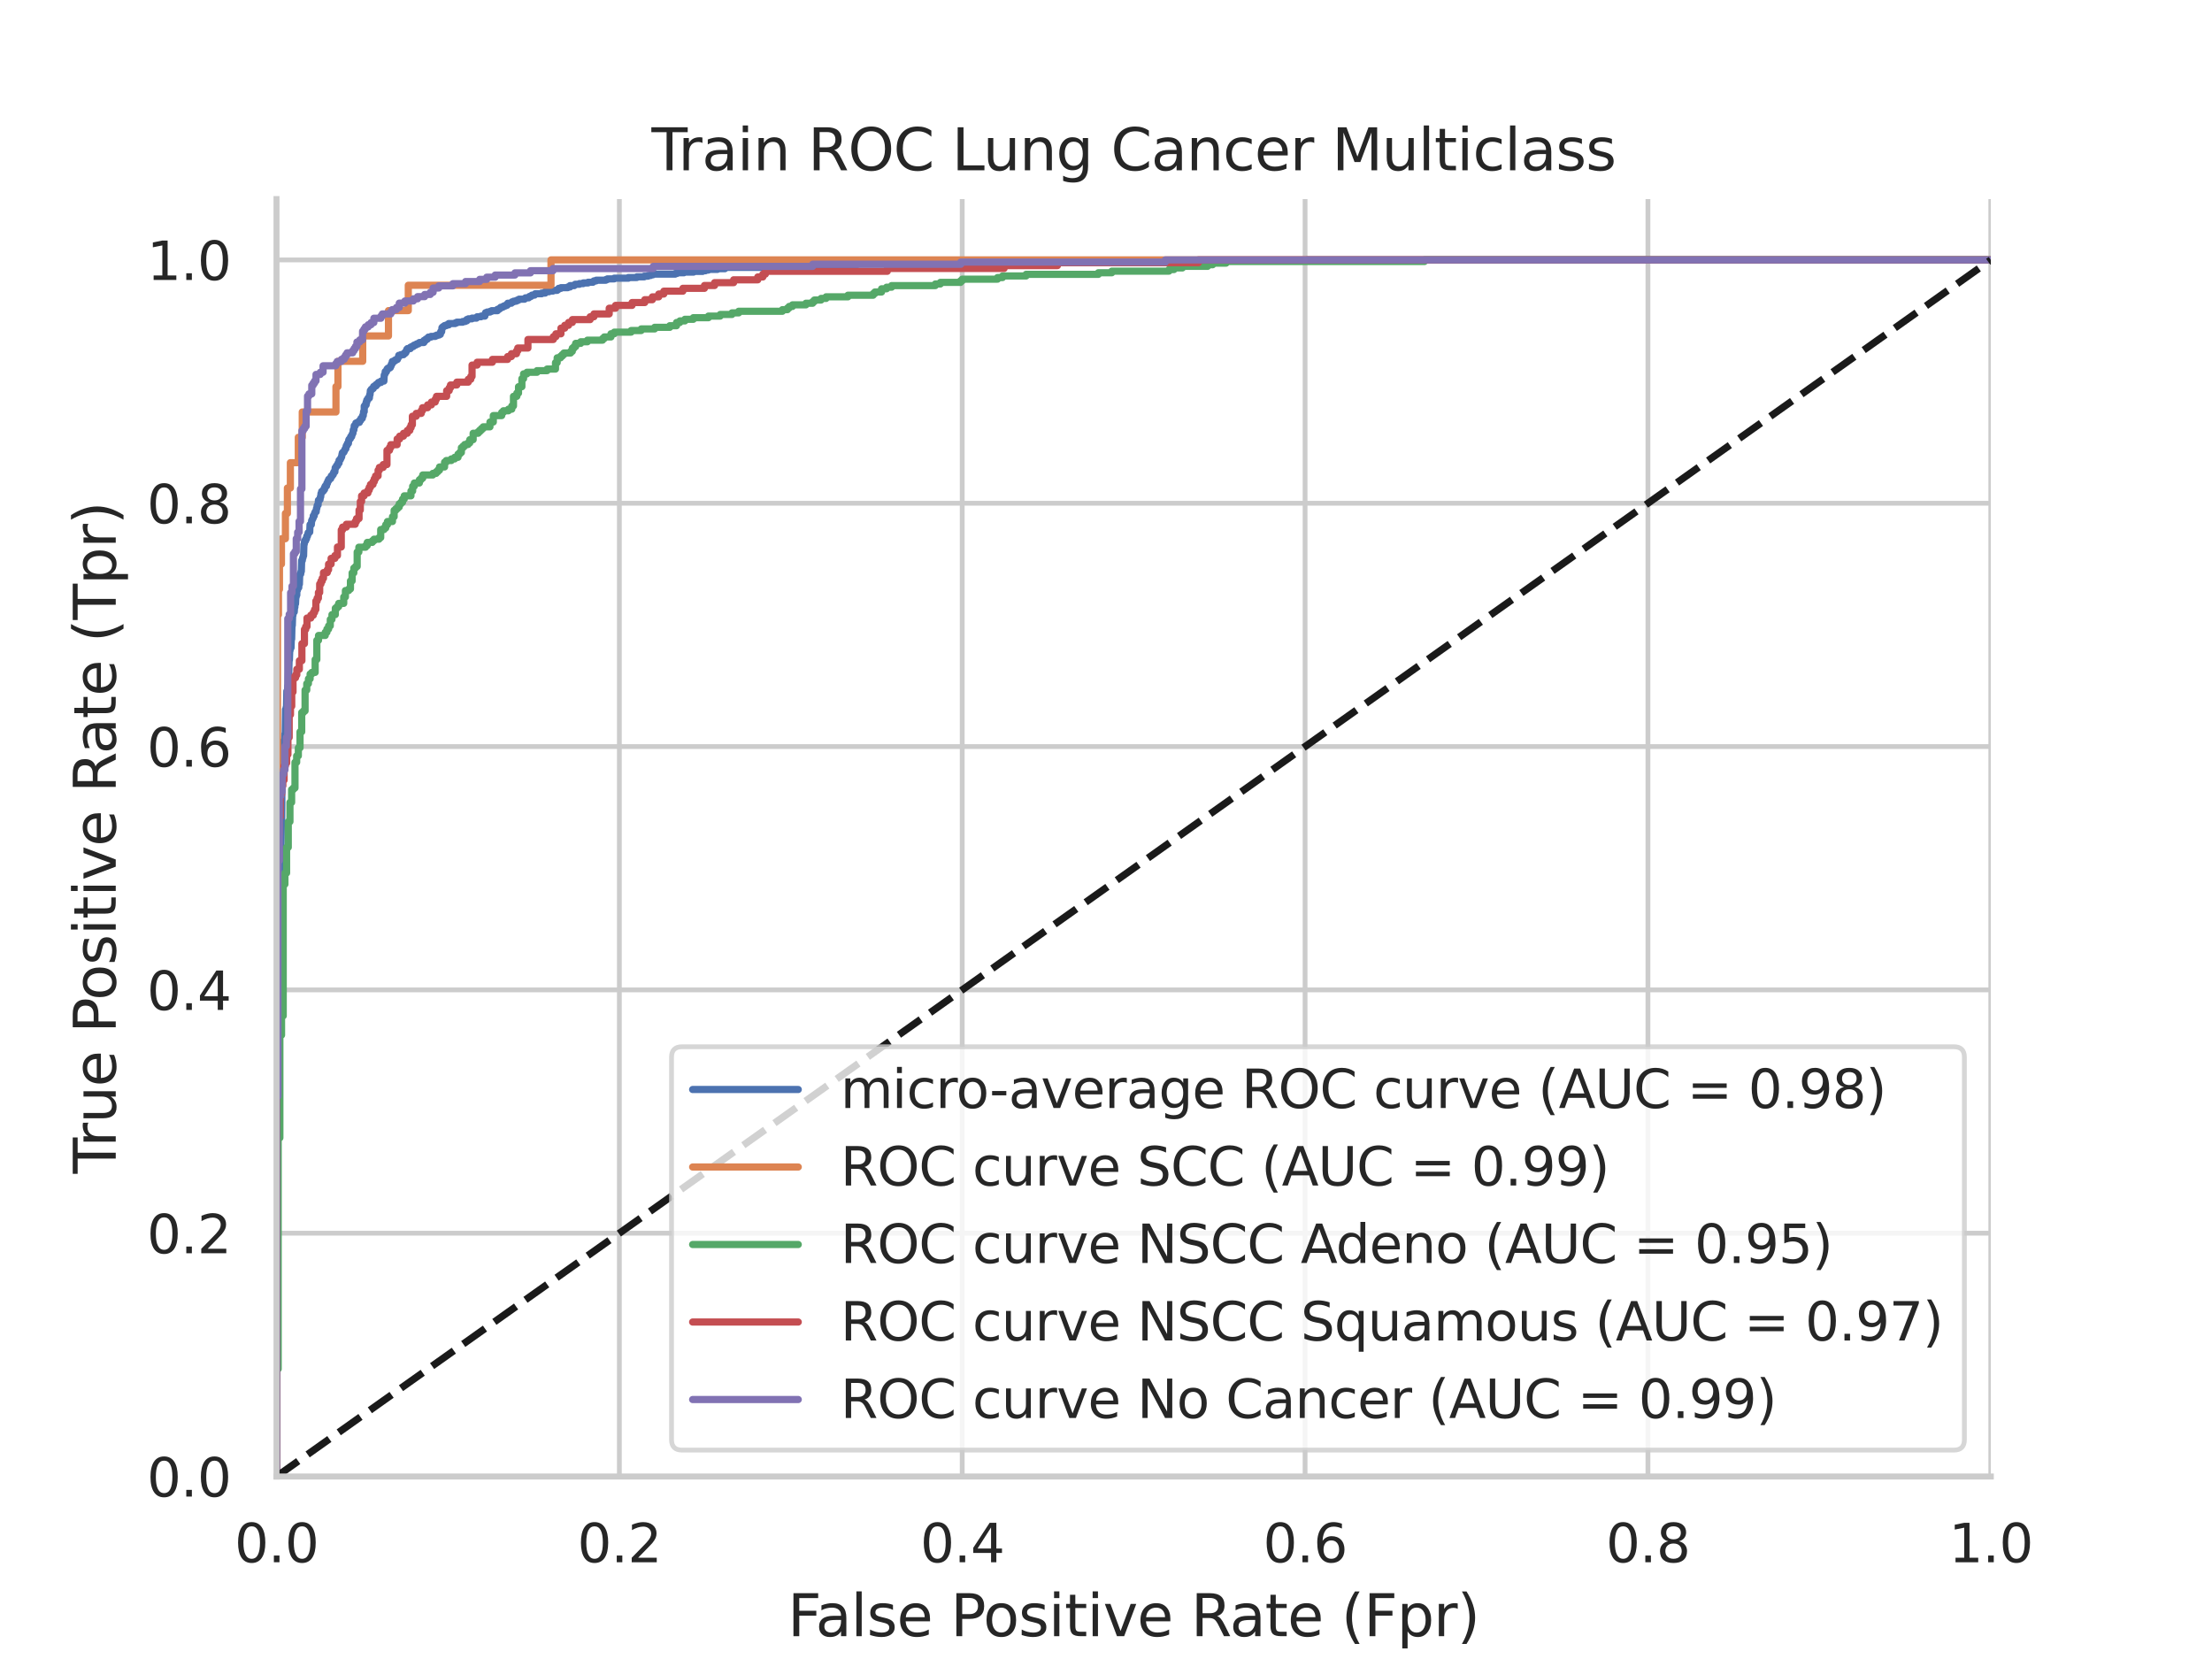 <?xml version="1.0" encoding="utf-8" standalone="no"?>
<!DOCTYPE svg PUBLIC "-//W3C//DTD SVG 1.1//EN"
  "http://www.w3.org/Graphics/SVG/1.1/DTD/svg11.dtd">
<svg xmlns:xlink="http://www.w3.org/1999/xlink" width="460.8pt" height="345.6pt" viewBox="0 0 460.8 345.6" xmlns="http://www.w3.org/2000/svg" version="1.1">
 <defs>
  <style type="text/css">*{stroke-linejoin: round; stroke-linecap: butt}</style>
 </defs>
 <g id="figure_1">
  <g id="patch_1">
   <path d="M 0 345.6 
L 460.8 345.6 
L 460.8 0 
L 0 0 
z
" style="fill: #ffffff"/>
  </g>
  <g id="axes_1">
   <g id="patch_2">
    <path d="M 57.6 307.584 
L 414.72 307.584 
L 414.72 41.472 
L 57.6 41.472 
z
" style="fill: #ffffff"/>
   </g>
   <g id="matplotlib.axis_1">
    <g id="xtick_1">
     <g id="line2d_1">
      <path d="M 57.6 307.584 
L 57.6 41.472 
" clip-path="url(#p180f76fb89)" style="fill: none; stroke: #cccccc; stroke-linecap: round"/>
     </g>
     <g id="text_1">
      <!-- 0.0 -->
      <g style="fill: #262626" transform="translate(48.853 325.442) scale(0.11 -0.11)">
       <defs>
        <path id="DejaVuSans-30" d="M 2034 4250 
Q 1547 4250 1301 3770 
Q 1056 3291 1056 2328 
Q 1056 1369 1301 889 
Q 1547 409 2034 409 
Q 2525 409 2770 889 
Q 3016 1369 3016 2328 
Q 3016 3291 2770 3770 
Q 2525 4250 2034 4250 
z
M 2034 4750 
Q 2819 4750 3233 4129 
Q 3647 3509 3647 2328 
Q 3647 1150 3233 529 
Q 2819 -91 2034 -91 
Q 1250 -91 836 529 
Q 422 1150 422 2328 
Q 422 3509 836 4129 
Q 1250 4750 2034 4750 
z
" transform="scale(0.016)"/>
        <path id="DejaVuSans-2e" d="M 684 794 
L 1344 794 
L 1344 0 
L 684 0 
L 684 794 
z
" transform="scale(0.016)"/>
       </defs>
       <use xlink:href="#DejaVuSans-30"/>
       <use xlink:href="#DejaVuSans-2e" x="63.623"/>
       <use xlink:href="#DejaVuSans-30" x="95.41"/>
      </g>
     </g>
    </g>
    <g id="xtick_2">
     <g id="line2d_2">
      <path d="M 129.024 307.584 
L 129.024 41.472 
" clip-path="url(#p180f76fb89)" style="fill: none; stroke: #cccccc; stroke-linecap: round"/>
     </g>
     <g id="text_2">
      <!-- 0.2 -->
      <g style="fill: #262626" transform="translate(120.277 325.442) scale(0.11 -0.11)">
       <defs>
        <path id="DejaVuSans-32" d="M 1228 531 
L 3431 531 
L 3431 0 
L 469 0 
L 469 531 
Q 828 903 1448 1529 
Q 2069 2156 2228 2338 
Q 2531 2678 2651 2914 
Q 2772 3150 2772 3378 
Q 2772 3750 2511 3984 
Q 2250 4219 1831 4219 
Q 1534 4219 1204 4116 
Q 875 4013 500 3803 
L 500 4441 
Q 881 4594 1212 4672 
Q 1544 4750 1819 4750 
Q 2544 4750 2975 4387 
Q 3406 4025 3406 3419 
Q 3406 3131 3298 2873 
Q 3191 2616 2906 2266 
Q 2828 2175 2409 1742 
Q 1991 1309 1228 531 
z
" transform="scale(0.016)"/>
       </defs>
       <use xlink:href="#DejaVuSans-30"/>
       <use xlink:href="#DejaVuSans-2e" x="63.623"/>
       <use xlink:href="#DejaVuSans-32" x="95.41"/>
      </g>
     </g>
    </g>
    <g id="xtick_3">
     <g id="line2d_3">
      <path d="M 200.448 307.584 
L 200.448 41.472 
" clip-path="url(#p180f76fb89)" style="fill: none; stroke: #cccccc; stroke-linecap: round"/>
     </g>
     <g id="text_3">
      <!-- 0.4 -->
      <g style="fill: #262626" transform="translate(191.701 325.442) scale(0.11 -0.11)">
       <defs>
        <path id="DejaVuSans-34" d="M 2419 4116 
L 825 1625 
L 2419 1625 
L 2419 4116 
z
M 2253 4666 
L 3047 4666 
L 3047 1625 
L 3713 1625 
L 3713 1100 
L 3047 1100 
L 3047 0 
L 2419 0 
L 2419 1100 
L 313 1100 
L 313 1709 
L 2253 4666 
z
" transform="scale(0.016)"/>
       </defs>
       <use xlink:href="#DejaVuSans-30"/>
       <use xlink:href="#DejaVuSans-2e" x="63.623"/>
       <use xlink:href="#DejaVuSans-34" x="95.41"/>
      </g>
     </g>
    </g>
    <g id="xtick_4">
     <g id="line2d_4">
      <path d="M 271.872 307.584 
L 271.872 41.472 
" clip-path="url(#p180f76fb89)" style="fill: none; stroke: #cccccc; stroke-linecap: round"/>
     </g>
     <g id="text_4">
      <!-- 0.6 -->
      <g style="fill: #262626" transform="translate(263.125 325.442) scale(0.11 -0.11)">
       <defs>
        <path id="DejaVuSans-36" d="M 2113 2584 
Q 1688 2584 1439 2293 
Q 1191 2003 1191 1497 
Q 1191 994 1439 701 
Q 1688 409 2113 409 
Q 2538 409 2786 701 
Q 3034 994 3034 1497 
Q 3034 2003 2786 2293 
Q 2538 2584 2113 2584 
z
M 3366 4563 
L 3366 3988 
Q 3128 4100 2886 4159 
Q 2644 4219 2406 4219 
Q 1781 4219 1451 3797 
Q 1122 3375 1075 2522 
Q 1259 2794 1537 2939 
Q 1816 3084 2150 3084 
Q 2853 3084 3261 2657 
Q 3669 2231 3669 1497 
Q 3669 778 3244 343 
Q 2819 -91 2113 -91 
Q 1303 -91 875 529 
Q 447 1150 447 2328 
Q 447 3434 972 4092 
Q 1497 4750 2381 4750 
Q 2619 4750 2861 4703 
Q 3103 4656 3366 4563 
z
" transform="scale(0.016)"/>
       </defs>
       <use xlink:href="#DejaVuSans-30"/>
       <use xlink:href="#DejaVuSans-2e" x="63.623"/>
       <use xlink:href="#DejaVuSans-36" x="95.41"/>
      </g>
     </g>
    </g>
    <g id="xtick_5">
     <g id="line2d_5">
      <path d="M 343.296 307.584 
L 343.296 41.472 
" clip-path="url(#p180f76fb89)" style="fill: none; stroke: #cccccc; stroke-linecap: round"/>
     </g>
     <g id="text_5">
      <!-- 0.8 -->
      <g style="fill: #262626" transform="translate(334.549 325.442) scale(0.11 -0.11)">
       <defs>
        <path id="DejaVuSans-38" d="M 2034 2216 
Q 1584 2216 1326 1975 
Q 1069 1734 1069 1313 
Q 1069 891 1326 650 
Q 1584 409 2034 409 
Q 2484 409 2743 651 
Q 3003 894 3003 1313 
Q 3003 1734 2745 1975 
Q 2488 2216 2034 2216 
z
M 1403 2484 
Q 997 2584 770 2862 
Q 544 3141 544 3541 
Q 544 4100 942 4425 
Q 1341 4750 2034 4750 
Q 2731 4750 3128 4425 
Q 3525 4100 3525 3541 
Q 3525 3141 3298 2862 
Q 3072 2584 2669 2484 
Q 3125 2378 3379 2068 
Q 3634 1759 3634 1313 
Q 3634 634 3220 271 
Q 2806 -91 2034 -91 
Q 1263 -91 848 271 
Q 434 634 434 1313 
Q 434 1759 690 2068 
Q 947 2378 1403 2484 
z
M 1172 3481 
Q 1172 3119 1398 2916 
Q 1625 2713 2034 2713 
Q 2441 2713 2670 2916 
Q 2900 3119 2900 3481 
Q 2900 3844 2670 4047 
Q 2441 4250 2034 4250 
Q 1625 4250 1398 4047 
Q 1172 3844 1172 3481 
z
" transform="scale(0.016)"/>
       </defs>
       <use xlink:href="#DejaVuSans-30"/>
       <use xlink:href="#DejaVuSans-2e" x="63.623"/>
       <use xlink:href="#DejaVuSans-38" x="95.41"/>
      </g>
     </g>
    </g>
    <g id="xtick_6">
     <g id="line2d_6">
      <path d="M 414.72 307.584 
L 414.72 41.472 
" clip-path="url(#p180f76fb89)" style="fill: none; stroke: #cccccc; stroke-linecap: round"/>
     </g>
     <g id="text_6">
      <!-- 1.0 -->
      <g style="fill: #262626" transform="translate(405.973 325.442) scale(0.11 -0.11)">
       <defs>
        <path id="DejaVuSans-31" d="M 794 531 
L 1825 531 
L 1825 4091 
L 703 3866 
L 703 4441 
L 1819 4666 
L 2450 4666 
L 2450 531 
L 3481 531 
L 3481 0 
L 794 0 
L 794 531 
z
" transform="scale(0.016)"/>
       </defs>
       <use xlink:href="#DejaVuSans-31"/>
       <use xlink:href="#DejaVuSans-2e" x="63.623"/>
       <use xlink:href="#DejaVuSans-30" x="95.41"/>
      </g>
     </g>
    </g>
    <g id="text_7">
     <!-- False Positive Rate (Fpr) -->
     <g style="fill: #262626" transform="translate(164.085 340.848) scale(0.12 -0.12)">
      <defs>
       <path id="DejaVuSans-46" d="M 628 4666 
L 3309 4666 
L 3309 4134 
L 1259 4134 
L 1259 2759 
L 3109 2759 
L 3109 2228 
L 1259 2228 
L 1259 0 
L 628 0 
L 628 4666 
z
" transform="scale(0.016)"/>
       <path id="DejaVuSans-61" d="M 2194 1759 
Q 1497 1759 1228 1600 
Q 959 1441 959 1056 
Q 959 750 1161 570 
Q 1363 391 1709 391 
Q 2188 391 2477 730 
Q 2766 1069 2766 1631 
L 2766 1759 
L 2194 1759 
z
M 3341 1997 
L 3341 0 
L 2766 0 
L 2766 531 
Q 2569 213 2275 61 
Q 1981 -91 1556 -91 
Q 1019 -91 701 211 
Q 384 513 384 1019 
Q 384 1609 779 1909 
Q 1175 2209 1959 2209 
L 2766 2209 
L 2766 2266 
Q 2766 2663 2505 2880 
Q 2244 3097 1772 3097 
Q 1472 3097 1187 3025 
Q 903 2953 641 2809 
L 641 3341 
Q 956 3463 1253 3523 
Q 1550 3584 1831 3584 
Q 2591 3584 2966 3190 
Q 3341 2797 3341 1997 
z
" transform="scale(0.016)"/>
       <path id="DejaVuSans-6c" d="M 603 4863 
L 1178 4863 
L 1178 0 
L 603 0 
L 603 4863 
z
" transform="scale(0.016)"/>
       <path id="DejaVuSans-73" d="M 2834 3397 
L 2834 2853 
Q 2591 2978 2328 3040 
Q 2066 3103 1784 3103 
Q 1356 3103 1142 2972 
Q 928 2841 928 2578 
Q 928 2378 1081 2264 
Q 1234 2150 1697 2047 
L 1894 2003 
Q 2506 1872 2764 1633 
Q 3022 1394 3022 966 
Q 3022 478 2636 193 
Q 2250 -91 1575 -91 
Q 1294 -91 989 -36 
Q 684 19 347 128 
L 347 722 
Q 666 556 975 473 
Q 1284 391 1588 391 
Q 1994 391 2212 530 
Q 2431 669 2431 922 
Q 2431 1156 2273 1281 
Q 2116 1406 1581 1522 
L 1381 1569 
Q 847 1681 609 1914 
Q 372 2147 372 2553 
Q 372 3047 722 3315 
Q 1072 3584 1716 3584 
Q 2034 3584 2315 3537 
Q 2597 3491 2834 3397 
z
" transform="scale(0.016)"/>
       <path id="DejaVuSans-65" d="M 3597 1894 
L 3597 1613 
L 953 1613 
Q 991 1019 1311 708 
Q 1631 397 2203 397 
Q 2534 397 2845 478 
Q 3156 559 3463 722 
L 3463 178 
Q 3153 47 2828 -22 
Q 2503 -91 2169 -91 
Q 1331 -91 842 396 
Q 353 884 353 1716 
Q 353 2575 817 3079 
Q 1281 3584 2069 3584 
Q 2775 3584 3186 3129 
Q 3597 2675 3597 1894 
z
M 3022 2063 
Q 3016 2534 2758 2815 
Q 2500 3097 2075 3097 
Q 1594 3097 1305 2825 
Q 1016 2553 972 2059 
L 3022 2063 
z
" transform="scale(0.016)"/>
       <path id="DejaVuSans-20" transform="scale(0.016)"/>
       <path id="DejaVuSans-50" d="M 1259 4147 
L 1259 2394 
L 2053 2394 
Q 2494 2394 2734 2622 
Q 2975 2850 2975 3272 
Q 2975 3691 2734 3919 
Q 2494 4147 2053 4147 
L 1259 4147 
z
M 628 4666 
L 2053 4666 
Q 2838 4666 3239 4311 
Q 3641 3956 3641 3272 
Q 3641 2581 3239 2228 
Q 2838 1875 2053 1875 
L 1259 1875 
L 1259 0 
L 628 0 
L 628 4666 
z
" transform="scale(0.016)"/>
       <path id="DejaVuSans-6f" d="M 1959 3097 
Q 1497 3097 1228 2736 
Q 959 2375 959 1747 
Q 959 1119 1226 758 
Q 1494 397 1959 397 
Q 2419 397 2687 759 
Q 2956 1122 2956 1747 
Q 2956 2369 2687 2733 
Q 2419 3097 1959 3097 
z
M 1959 3584 
Q 2709 3584 3137 3096 
Q 3566 2609 3566 1747 
Q 3566 888 3137 398 
Q 2709 -91 1959 -91 
Q 1206 -91 779 398 
Q 353 888 353 1747 
Q 353 2609 779 3096 
Q 1206 3584 1959 3584 
z
" transform="scale(0.016)"/>
       <path id="DejaVuSans-69" d="M 603 3500 
L 1178 3500 
L 1178 0 
L 603 0 
L 603 3500 
z
M 603 4863 
L 1178 4863 
L 1178 4134 
L 603 4134 
L 603 4863 
z
" transform="scale(0.016)"/>
       <path id="DejaVuSans-74" d="M 1172 4494 
L 1172 3500 
L 2356 3500 
L 2356 3053 
L 1172 3053 
L 1172 1153 
Q 1172 725 1289 603 
Q 1406 481 1766 481 
L 2356 481 
L 2356 0 
L 1766 0 
Q 1100 0 847 248 
Q 594 497 594 1153 
L 594 3053 
L 172 3053 
L 172 3500 
L 594 3500 
L 594 4494 
L 1172 4494 
z
" transform="scale(0.016)"/>
       <path id="DejaVuSans-76" d="M 191 3500 
L 800 3500 
L 1894 563 
L 2988 3500 
L 3597 3500 
L 2284 0 
L 1503 0 
L 191 3500 
z
" transform="scale(0.016)"/>
       <path id="DejaVuSans-52" d="M 2841 2188 
Q 3044 2119 3236 1894 
Q 3428 1669 3622 1275 
L 4263 0 
L 3584 0 
L 2988 1197 
Q 2756 1666 2539 1819 
Q 2322 1972 1947 1972 
L 1259 1972 
L 1259 0 
L 628 0 
L 628 4666 
L 2053 4666 
Q 2853 4666 3247 4331 
Q 3641 3997 3641 3322 
Q 3641 2881 3436 2590 
Q 3231 2300 2841 2188 
z
M 1259 4147 
L 1259 2491 
L 2053 2491 
Q 2509 2491 2742 2702 
Q 2975 2913 2975 3322 
Q 2975 3731 2742 3939 
Q 2509 4147 2053 4147 
L 1259 4147 
z
" transform="scale(0.016)"/>
       <path id="DejaVuSans-28" d="M 1984 4856 
Q 1566 4138 1362 3434 
Q 1159 2731 1159 2009 
Q 1159 1288 1364 580 
Q 1569 -128 1984 -844 
L 1484 -844 
Q 1016 -109 783 600 
Q 550 1309 550 2009 
Q 550 2706 781 3412 
Q 1013 4119 1484 4856 
L 1984 4856 
z
" transform="scale(0.016)"/>
       <path id="DejaVuSans-70" d="M 1159 525 
L 1159 -1331 
L 581 -1331 
L 581 3500 
L 1159 3500 
L 1159 2969 
Q 1341 3281 1617 3432 
Q 1894 3584 2278 3584 
Q 2916 3584 3314 3078 
Q 3713 2572 3713 1747 
Q 3713 922 3314 415 
Q 2916 -91 2278 -91 
Q 1894 -91 1617 61 
Q 1341 213 1159 525 
z
M 3116 1747 
Q 3116 2381 2855 2742 
Q 2594 3103 2138 3103 
Q 1681 3103 1420 2742 
Q 1159 2381 1159 1747 
Q 1159 1113 1420 752 
Q 1681 391 2138 391 
Q 2594 391 2855 752 
Q 3116 1113 3116 1747 
z
" transform="scale(0.016)"/>
       <path id="DejaVuSans-72" d="M 2631 2963 
Q 2534 3019 2420 3045 
Q 2306 3072 2169 3072 
Q 1681 3072 1420 2755 
Q 1159 2438 1159 1844 
L 1159 0 
L 581 0 
L 581 3500 
L 1159 3500 
L 1159 2956 
Q 1341 3275 1631 3429 
Q 1922 3584 2338 3584 
Q 2397 3584 2469 3576 
Q 2541 3569 2628 3553 
L 2631 2963 
z
" transform="scale(0.016)"/>
       <path id="DejaVuSans-29" d="M 513 4856 
L 1013 4856 
Q 1481 4119 1714 3412 
Q 1947 2706 1947 2009 
Q 1947 1309 1714 600 
Q 1481 -109 1013 -844 
L 513 -844 
Q 928 -128 1133 580 
Q 1338 1288 1338 2009 
Q 1338 2731 1133 3434 
Q 928 4138 513 4856 
z
" transform="scale(0.016)"/>
      </defs>
      <use xlink:href="#DejaVuSans-46"/>
      <use xlink:href="#DejaVuSans-61" x="48.395"/>
      <use xlink:href="#DejaVuSans-6c" x="109.674"/>
      <use xlink:href="#DejaVuSans-73" x="137.457"/>
      <use xlink:href="#DejaVuSans-65" x="189.557"/>
      <use xlink:href="#DejaVuSans-20" x="251.08"/>
      <use xlink:href="#DejaVuSans-50" x="282.867"/>
      <use xlink:href="#DejaVuSans-6f" x="339.545"/>
      <use xlink:href="#DejaVuSans-73" x="400.727"/>
      <use xlink:href="#DejaVuSans-69" x="452.826"/>
      <use xlink:href="#DejaVuSans-74" x="480.609"/>
      <use xlink:href="#DejaVuSans-69" x="519.818"/>
      <use xlink:href="#DejaVuSans-76" x="547.602"/>
      <use xlink:href="#DejaVuSans-65" x="606.781"/>
      <use xlink:href="#DejaVuSans-20" x="668.305"/>
      <use xlink:href="#DejaVuSans-52" x="700.092"/>
      <use xlink:href="#DejaVuSans-61" x="767.324"/>
      <use xlink:href="#DejaVuSans-74" x="828.604"/>
      <use xlink:href="#DejaVuSans-65" x="867.812"/>
      <use xlink:href="#DejaVuSans-20" x="929.336"/>
      <use xlink:href="#DejaVuSans-28" x="961.123"/>
      <use xlink:href="#DejaVuSans-46" x="1000.137"/>
      <use xlink:href="#DejaVuSans-70" x="1057.656"/>
      <use xlink:href="#DejaVuSans-72" x="1121.133"/>
      <use xlink:href="#DejaVuSans-29" x="1162.246"/>
     </g>
    </g>
   </g>
   <g id="matplotlib.axis_2">
    <g id="ytick_1">
     <g id="line2d_7">
      <path d="M 57.6 307.584 
L 414.72 307.584 
" clip-path="url(#p180f76fb89)" style="fill: none; stroke: #cccccc; stroke-linecap: round"/>
     </g>
     <g id="text_8">
      <!-- 0.0 -->
      <g style="fill: #262626" transform="translate(30.607 311.763) scale(0.11 -0.11)">
       <use xlink:href="#DejaVuSans-30"/>
       <use xlink:href="#DejaVuSans-2e" x="63.623"/>
       <use xlink:href="#DejaVuSans-30" x="95.41"/>
      </g>
     </g>
    </g>
    <g id="ytick_2">
     <g id="line2d_8">
      <path d="M 57.6 256.896 
L 414.72 256.896 
" clip-path="url(#p180f76fb89)" style="fill: none; stroke: #cccccc; stroke-linecap: round"/>
     </g>
     <g id="text_9">
      <!-- 0.2 -->
      <g style="fill: #262626" transform="translate(30.607 261.075) scale(0.11 -0.11)">
       <use xlink:href="#DejaVuSans-30"/>
       <use xlink:href="#DejaVuSans-2e" x="63.623"/>
       <use xlink:href="#DejaVuSans-32" x="95.41"/>
      </g>
     </g>
    </g>
    <g id="ytick_3">
     <g id="line2d_9">
      <path d="M 57.6 206.208 
L 414.72 206.208 
" clip-path="url(#p180f76fb89)" style="fill: none; stroke: #cccccc; stroke-linecap: round"/>
     </g>
     <g id="text_10">
      <!-- 0.4 -->
      <g style="fill: #262626" transform="translate(30.607 210.387) scale(0.11 -0.11)">
       <use xlink:href="#DejaVuSans-30"/>
       <use xlink:href="#DejaVuSans-2e" x="63.623"/>
       <use xlink:href="#DejaVuSans-34" x="95.41"/>
      </g>
     </g>
    </g>
    <g id="ytick_4">
     <g id="line2d_10">
      <path d="M 57.6 155.52 
L 414.72 155.52 
" clip-path="url(#p180f76fb89)" style="fill: none; stroke: #cccccc; stroke-linecap: round"/>
     </g>
     <g id="text_11">
      <!-- 0.6 -->
      <g style="fill: #262626" transform="translate(30.607 159.699) scale(0.11 -0.11)">
       <use xlink:href="#DejaVuSans-30"/>
       <use xlink:href="#DejaVuSans-2e" x="63.623"/>
       <use xlink:href="#DejaVuSans-36" x="95.41"/>
      </g>
     </g>
    </g>
    <g id="ytick_5">
     <g id="line2d_11">
      <path d="M 57.6 104.832 
L 414.72 104.832 
" clip-path="url(#p180f76fb89)" style="fill: none; stroke: #cccccc; stroke-linecap: round"/>
     </g>
     <g id="text_12">
      <!-- 0.8 -->
      <g style="fill: #262626" transform="translate(30.607 109.011) scale(0.11 -0.11)">
       <use xlink:href="#DejaVuSans-30"/>
       <use xlink:href="#DejaVuSans-2e" x="63.623"/>
       <use xlink:href="#DejaVuSans-38" x="95.41"/>
      </g>
     </g>
    </g>
    <g id="ytick_6">
     <g id="line2d_12">
      <path d="M 57.6 54.144 
L 414.72 54.144 
" clip-path="url(#p180f76fb89)" style="fill: none; stroke: #cccccc; stroke-linecap: round"/>
     </g>
     <g id="text_13">
      <!-- 1.0 -->
      <g style="fill: #262626" transform="translate(30.607 58.323) scale(0.11 -0.11)">
       <use xlink:href="#DejaVuSans-31"/>
       <use xlink:href="#DejaVuSans-2e" x="63.623"/>
       <use xlink:href="#DejaVuSans-30" x="95.41"/>
      </g>
     </g>
    </g>
    <g id="text_14">
     <!-- True Positive Rate (Tpr) -->
     <g style="fill: #262626" transform="translate(24.111 244.493) rotate(-90) scale(0.12 -0.12)">
      <defs>
       <path id="DejaVuSans-54" d="M -19 4666 
L 3928 4666 
L 3928 4134 
L 2272 4134 
L 2272 0 
L 1638 0 
L 1638 4134 
L -19 4134 
L -19 4666 
z
" transform="scale(0.016)"/>
       <path id="DejaVuSans-75" d="M 544 1381 
L 544 3500 
L 1119 3500 
L 1119 1403 
Q 1119 906 1312 657 
Q 1506 409 1894 409 
Q 2359 409 2629 706 
Q 2900 1003 2900 1516 
L 2900 3500 
L 3475 3500 
L 3475 0 
L 2900 0 
L 2900 538 
Q 2691 219 2414 64 
Q 2138 -91 1772 -91 
Q 1169 -91 856 284 
Q 544 659 544 1381 
z
M 1991 3584 
L 1991 3584 
z
" transform="scale(0.016)"/>
      </defs>
      <use xlink:href="#DejaVuSans-54"/>
      <use xlink:href="#DejaVuSans-72" x="46.334"/>
      <use xlink:href="#DejaVuSans-75" x="87.447"/>
      <use xlink:href="#DejaVuSans-65" x="150.826"/>
      <use xlink:href="#DejaVuSans-20" x="212.35"/>
      <use xlink:href="#DejaVuSans-50" x="244.137"/>
      <use xlink:href="#DejaVuSans-6f" x="300.814"/>
      <use xlink:href="#DejaVuSans-73" x="361.996"/>
      <use xlink:href="#DejaVuSans-69" x="414.096"/>
      <use xlink:href="#DejaVuSans-74" x="441.879"/>
      <use xlink:href="#DejaVuSans-69" x="481.088"/>
      <use xlink:href="#DejaVuSans-76" x="508.871"/>
      <use xlink:href="#DejaVuSans-65" x="568.051"/>
      <use xlink:href="#DejaVuSans-20" x="629.574"/>
      <use xlink:href="#DejaVuSans-52" x="661.361"/>
      <use xlink:href="#DejaVuSans-61" x="728.594"/>
      <use xlink:href="#DejaVuSans-74" x="789.873"/>
      <use xlink:href="#DejaVuSans-65" x="829.082"/>
      <use xlink:href="#DejaVuSans-20" x="890.605"/>
      <use xlink:href="#DejaVuSans-28" x="922.393"/>
      <use xlink:href="#DejaVuSans-54" x="961.406"/>
      <use xlink:href="#DejaVuSans-70" x="1022.49"/>
      <use xlink:href="#DejaVuSans-72" x="1085.967"/>
      <use xlink:href="#DejaVuSans-29" x="1127.08"/>
     </g>
    </g>
   </g>
   <g id="line2d_13">
    <path d="M 57.6 307.584 
L 57.667 237.066 
L 57.734 237.066 
L 57.802 210.693 
L 57.869 210.693 
L 57.936 201.526 
L 58.003 201.526 
L 58.07 188.974 
L 58.138 188.974 
L 58.205 184.742 
L 58.272 184.742 
L 58.339 179.524 
L 58.406 179.524 
L 58.473 175.998 
L 58.541 175.998 
L 58.608 171.485 
L 58.675 171.485 
L 58.742 162.459 
L 58.809 162.459 
L 58.877 159.638 
L 58.944 159.638 
L 59.011 159.074 
L 59.078 159.074 
L 59.145 154.279 
L 59.28 154.279 
L 59.347 152.869 
L 59.414 152.869 
L 59.481 147.791 
L 59.549 147.791 
L 59.616 147.368 
L 59.683 147.368 
L 59.75 143.983 
L 59.884 143.983 
L 59.952 142.855 
L 60.019 142.855 
L 60.086 140.175 
L 60.153 140.175 
L 60.22 137.496 
L 60.288 137.496 
L 60.355 135.521 
L 60.422 135.521 
L 60.489 134.957 
L 60.624 134.957 
L 60.691 133.124 
L 60.758 133.124 
L 60.825 130.303 
L 60.892 130.303 
L 60.96 128.187 
L 61.027 128.187 
L 61.027 127.482 
L 61.296 127.482 
L 61.363 126.495 
L 61.43 126.495 
L 61.43 125.79 
L 61.564 125.79 
L 61.631 124.379 
L 61.699 124.379 
L 61.699 123.956 
L 61.833 123.956 
L 61.833 122.969 
L 61.967 122.969 
L 62.035 122.405 
L 62.236 122.405 
L 62.236 121.7 
L 62.371 121.7 
L 62.438 119.725 
L 62.505 119.725 
L 62.505 119.584 
L 62.639 119.584 
L 62.707 119.02 
L 62.774 119.02 
L 62.841 116.764 
L 62.975 116.764 
L 63.042 116.199 
L 63.11 116.199 
L 63.177 115.776 
L 63.244 115.776 
L 63.311 113.379 
L 63.378 113.379 
L 63.446 112.674 
L 63.647 112.674 
L 63.714 112.25 
L 63.849 112.25 
L 63.916 111.686 
L 64.05 111.686 
L 64.118 111.263 
L 64.185 111.263 
L 64.185 110.981 
L 64.386 110.981 
L 64.386 110.84 
L 64.521 110.84 
L 64.588 109.289 
L 64.857 109.289 
L 64.924 108.442 
L 64.991 108.442 
L 65.058 108.16 
L 65.125 108.16 
L 65.193 107.878 
L 65.26 107.878 
L 65.26 107.455 
L 65.461 107.455 
L 65.529 106.891 
L 65.596 106.891 
L 65.663 106.609 
L 65.864 106.609 
L 65.932 105.904 
L 65.999 105.904 
L 66.066 105.34 
L 66.133 105.34 
L 66.133 105.199 
L 66.268 105.199 
L 66.335 104.211 
L 66.536 104.211 
L 66.536 104.07 
L 66.671 104.07 
L 66.738 103.506 
L 66.805 103.506 
L 66.872 102.801 
L 66.94 102.801 
L 67.007 102.378 
L 67.275 102.378 
L 67.275 102.237 
L 67.41 102.237 
L 67.41 101.955 
L 67.611 101.955 
L 67.611 101.532 
L 67.746 101.532 
L 67.746 101.25 
L 68.015 101.25 
L 68.082 100.686 
L 68.216 100.686 
L 68.283 100.262 
L 68.351 100.262 
L 68.351 100.121 
L 68.485 100.121 
L 68.485 99.839 
L 68.687 99.839 
L 68.687 99.698 
L 68.888 99.698 
L 68.955 99.275 
L 69.022 99.275 
L 69.022 99.134 
L 69.224 99.134 
L 69.291 98.852 
L 69.426 98.852 
L 69.493 98.429 
L 69.56 98.429 
L 69.56 98.288 
L 69.762 98.288 
L 69.829 97.442 
L 69.963 97.442 
L 70.03 97.16 
L 70.098 97.16 
L 70.098 97.019 
L 70.299 97.019 
L 70.299 96.737 
L 70.433 96.737 
L 70.433 96.455 
L 70.635 96.455 
L 70.635 95.89 
L 70.769 95.89 
L 70.769 95.749 
L 70.904 95.749 
L 70.971 95.467 
L 71.038 95.467 
L 71.105 95.185 
L 71.173 95.185 
L 71.24 94.621 
L 71.307 94.621 
L 71.307 94.339 
L 71.441 94.339 
L 71.441 94.198 
L 71.643 94.198 
L 71.71 93.916 
L 71.777 93.916 
L 71.844 93.634 
L 71.912 93.634 
L 71.912 93.493 
L 72.046 93.493 
L 72.113 92.929 
L 72.18 92.929 
L 72.18 92.788 
L 72.315 92.788 
L 72.382 92.365 
L 72.584 92.365 
L 72.651 91.659 
L 72.718 91.659 
L 72.718 91.518 
L 72.852 91.518 
L 72.852 91.377 
L 72.987 91.377 
L 73.054 90.954 
L 73.255 90.954 
L 73.323 90.531 
L 73.39 90.531 
L 73.457 90.249 
L 73.524 90.249 
L 73.591 89.544 
L 73.726 89.544 
L 73.793 88.698 
L 73.995 88.698 
L 74.062 88.416 
L 74.129 88.416 
L 74.129 88.133 
L 74.398 88.133 
L 74.398 87.992 
L 74.868 87.992 
L 74.935 87.569 
L 75.137 87.569 
L 75.204 87.146 
L 75.473 87.146 
L 75.54 86.582 
L 75.674 86.582 
L 75.742 85.736 
L 75.876 85.736 
L 75.876 84.608 
L 76.078 84.608 
L 76.078 84.326 
L 76.279 84.326 
L 76.279 83.761 
L 76.413 83.761 
L 76.413 83.338 
L 76.548 83.338 
L 76.548 83.197 
L 76.682 83.197 
L 76.682 82.915 
L 76.951 82.915 
L 77.018 82.21 
L 77.085 82.21 
L 77.153 81.364 
L 77.287 81.364 
L 77.354 81.082 
L 77.556 81.082 
L 77.556 80.941 
L 77.757 80.941 
L 77.824 80.518 
L 78.026 80.518 
L 78.026 80.377 
L 78.362 80.377 
L 78.362 80.094 
L 78.564 80.094 
L 78.564 79.953 
L 78.765 79.953 
L 78.832 79.671 
L 79.37 79.671 
L 79.37 79.389 
L 79.975 79.389 
L 80.042 78.12 
L 80.109 78.12 
L 80.176 77.838 
L 80.243 77.838 
L 80.243 77.415 
L 80.512 77.415 
L 80.579 76.992 
L 80.647 76.992 
L 80.647 76.851 
L 80.781 76.851 
L 80.781 76.71 
L 81.117 76.71 
L 81.117 76.569 
L 81.318 76.569 
L 81.318 76.287 
L 81.453 76.287 
L 81.52 75.863 
L 81.654 75.863 
L 81.722 75.299 
L 82.125 75.299 
L 82.125 75.158 
L 82.259 75.158 
L 82.259 75.017 
L 82.528 75.017 
L 82.528 74.876 
L 82.797 74.876 
L 82.864 74.594 
L 82.931 74.594 
L 82.998 74.312 
L 83.065 74.312 
L 83.065 74.03 
L 83.469 74.03 
L 83.469 73.889 
L 84.073 73.889 
L 84.14 73.607 
L 84.409 73.607 
L 84.409 73.466 
L 84.544 73.466 
L 84.544 73.184 
L 84.678 73.184 
L 84.745 72.761 
L 84.88 72.761 
L 84.88 72.62 
L 85.484 72.62 
L 85.484 72.338 
L 85.753 72.338 
L 85.753 72.196 
L 86.089 72.196 
L 86.089 72.055 
L 86.223 72.055 
L 86.223 71.914 
L 86.559 71.914 
L 86.559 71.773 
L 86.828 71.773 
L 86.828 71.632 
L 87.164 71.632 
L 87.164 71.491 
L 87.366 71.491 
L 87.366 71.35 
L 88.306 71.35 
L 88.306 70.927 
L 88.642 70.927 
L 88.709 70.645 
L 89.045 70.645 
L 89.113 70.363 
L 89.247 70.363 
L 89.247 70.222 
L 89.784 70.222 
L 89.784 70.081 
L 90.658 70.081 
L 90.658 69.94 
L 90.994 69.94 
L 90.994 69.799 
L 91.464 69.799 
L 91.464 69.658 
L 91.733 69.658 
L 91.8 69.094 
L 92.002 69.094 
L 92.069 68.248 
L 92.203 68.248 
L 92.203 68.106 
L 92.405 68.106 
L 92.405 67.965 
L 92.606 67.965 
L 92.606 67.824 
L 93.01 67.824 
L 93.01 67.683 
L 93.48 67.683 
L 93.48 67.401 
L 94.824 67.401 
L 94.824 67.26 
L 95.16 67.26 
L 95.16 67.119 
L 96.369 67.119 
L 96.369 66.978 
L 96.907 66.978 
L 96.907 66.837 
L 97.243 66.837 
L 97.243 66.555 
L 97.579 66.555 
L 97.579 66.414 
L 98.318 66.414 
L 98.318 66.273 
L 99.258 66.273 
L 99.258 66.132 
L 99.393 66.132 
L 99.393 65.991 
L 100.199 65.991 
L 100.199 65.85 
L 101.005 65.85 
L 101.073 65.286 
L 101.14 65.286 
L 101.14 65.145 
L 101.476 65.145 
L 101.476 65.004 
L 102.08 65.004 
L 102.08 64.863 
L 102.416 64.863 
L 102.416 64.722 
L 103.626 64.722 
L 103.626 64.44 
L 103.962 64.44 
L 103.962 64.299 
L 104.163 64.299 
L 104.163 64.157 
L 104.298 64.157 
L 104.298 64.016 
L 104.701 64.016 
L 104.701 63.875 
L 104.97 63.875 
L 104.97 63.734 
L 105.306 63.734 
L 105.306 63.593 
L 105.642 63.593 
L 105.642 63.452 
L 105.776 63.452 
L 105.776 63.17 
L 106.515 63.17 
L 106.515 63.029 
L 106.649 63.029 
L 106.649 62.888 
L 106.985 62.888 
L 106.985 62.747 
L 107.523 62.747 
L 107.523 62.606 
L 107.859 62.606 
L 107.859 62.465 
L 108.128 62.465 
L 108.128 62.324 
L 109.27 62.324 
L 109.27 62.183 
L 109.471 62.183 
L 109.471 62.042 
L 110.143 62.042 
L 110.143 61.901 
L 110.278 61.901 
L 110.278 61.76 
L 110.614 61.76 
L 110.614 61.619 
L 110.815 61.619 
L 110.815 61.478 
L 111.353 61.478 
L 111.353 61.337 
L 111.487 61.337 
L 111.487 61.196 
L 112.831 61.196 
L 112.831 61.055 
L 113.57 61.055 
L 113.57 60.773 
L 114.376 60.773 
L 114.376 60.632 
L 115.183 60.632 
L 115.183 60.491 
L 116.056 60.491 
L 116.056 60.35 
L 116.258 60.35 
L 116.258 60.209 
L 116.392 60.209 
L 116.392 60.067 
L 116.862 60.067 
L 116.862 59.926 
L 118.273 59.926 
L 118.273 59.785 
L 118.744 59.785 
L 118.744 59.503 
L 119.617 59.503 
L 119.617 59.362 
L 119.819 59.362 
L 119.819 59.221 
L 120.692 59.221 
L 120.692 59.08 
L 121.499 59.08 
L 121.499 58.939 
L 122.506 58.939 
L 122.506 58.798 
L 123.514 58.798 
L 123.514 58.657 
L 123.716 58.657 
L 123.716 58.516 
L 124.186 58.516 
L 124.186 58.375 
L 126.202 58.375 
L 126.202 58.234 
L 126.538 58.234 
L 126.538 58.093 
L 127.949 58.093 
L 127.949 57.952 
L 130.905 57.952 
L 130.905 57.811 
L 132.652 57.811 
L 132.652 57.67 
L 134.198 57.67 
L 134.198 57.529 
L 135.004 57.529 
L 135.004 57.388 
L 135.542 57.388 
L 135.542 57.247 
L 136.012 57.247 
L 136.012 57.106 
L 140.648 57.106 
L 140.648 56.965 
L 141.051 56.965 
L 141.051 56.824 
L 142.462 56.824 
L 142.462 56.683 
L 144.478 56.683 
L 144.478 56.542 
L 146.359 56.542 
L 146.359 56.401 
L 146.964 56.401 
L 146.964 56.26 
L 147.569 56.26 
L 147.569 56.118 
L 149.45 56.118 
L 149.45 55.977 
L 150.995 55.977 
L 150.995 55.836 
L 151.197 55.836 
L 151.197 55.695 
L 160.469 55.695 
L 160.469 55.554 
L 165.71 55.554 
L 165.71 55.413 
L 171.757 55.413 
L 171.757 55.272 
L 174.915 55.272 
L 174.915 55.131 
L 178.544 55.131 
L 178.544 54.99 
L 184.793 54.99 
L 184.793 54.849 
L 189.63 54.849 
L 189.63 54.708 
L 192.116 54.708 
L 192.116 54.567 
L 227.996 54.567 
L 227.996 54.426 
L 228.735 54.426 
L 228.735 54.285 
L 272.342 54.285 
L 272.342 54.144 
L 414.72 54.144 
L 414.72 54.144 
" clip-path="url(#p180f76fb89)" style="fill: none; stroke: #4c72b0; stroke-width: 1.5; stroke-linecap: round"/>
   </g>
   <g id="line2d_14">
    <path d="M 57.6 307.584 
L 57.6 302.304 
L 57.6 191.424 
L 57.806 191.424 
L 57.806 128.064 
L 58.013 128.064 
L 58.013 122.784 
L 58.219 122.784 
L 58.219 117.504 
L 58.632 117.504 
L 58.632 112.224 
L 59.458 112.224 
L 59.458 106.944 
L 59.871 106.944 
L 59.871 101.664 
L 60.49 101.664 
L 60.49 96.384 
L 62.141 96.384 
L 62.141 91.104 
L 62.967 91.104 
L 62.967 85.824 
L 69.986 85.824 
L 69.986 80.544 
L 70.399 80.544 
L 70.399 75.264 
L 75.559 75.264 
L 75.559 69.984 
L 80.926 69.984 
L 80.926 64.704 
L 85.055 64.704 
L 85.055 59.424 
L 114.78 59.424 
L 114.78 54.144 
L 414.72 54.144 
" clip-path="url(#p180f76fb89)" style="fill: none; stroke: #dd8452; stroke-width: 1.5; stroke-linecap: round"/>
   </g>
   <g id="line2d_15">
    <path d="M 57.6 307.584 
L 57.6 285.182 
L 57.95 285.182 
L 57.95 237.035 
L 58.3 237.035 
L 58.3 215.637 
L 58.65 215.637 
L 58.65 211.625 
L 59 211.625 
L 59 184.208 
L 59.351 184.208 
L 59.351 181.867 
L 59.701 181.867 
L 59.701 176.517 
L 60.051 176.517 
L 60.051 171.168 
L 60.401 171.168 
L 60.401 167.156 
L 60.751 167.156 
L 60.751 164.481 
L 61.101 164.481 
L 61.101 164.146 
L 61.451 164.146 
L 61.451 158.797 
L 61.801 158.797 
L 61.801 157.459 
L 62.152 157.459 
L 62.152 155.787 
L 62.502 155.787 
L 62.502 152.444 
L 62.852 152.444 
L 62.852 148.432 
L 63.202 148.432 
L 63.202 148.097 
L 63.552 148.097 
L 63.552 143.751 
L 63.902 143.751 
L 63.902 142.413 
L 64.252 142.413 
L 64.252 141.41 
L 64.602 141.41 
L 64.602 140.407 
L 64.952 140.407 
L 64.952 140.073 
L 65.653 140.073 
L 65.653 137.398 
L 66.003 137.398 
L 66.003 133.386 
L 66.353 133.386 
L 66.353 132.383 
L 67.753 132.383 
L 67.753 131.714 
L 68.104 131.714 
L 68.104 131.045 
L 68.454 131.045 
L 68.454 130.377 
L 68.804 130.377 
L 68.804 129.039 
L 69.154 129.039 
L 69.154 128.036 
L 69.854 128.036 
L 69.854 126.699 
L 70.204 126.699 
L 70.204 126.364 
L 70.554 126.364 
L 70.554 125.696 
L 71.605 125.696 
L 71.605 124.358 
L 71.955 124.358 
L 71.955 123.021 
L 72.655 123.021 
L 72.655 122.686 
L 73.005 122.686 
L 73.005 121.015 
L 73.355 121.015 
L 73.355 119.343 
L 73.705 119.343 
L 73.705 118.34 
L 74.056 118.34 
L 74.056 118.006 
L 74.406 118.006 
L 74.406 114.996 
L 74.756 114.996 
L 74.756 113.993 
L 76.156 113.993 
L 76.156 113.659 
L 76.506 113.659 
L 76.506 112.99 
L 77.557 112.99 
L 77.557 112.656 
L 77.907 112.656 
L 77.907 112.322 
L 78.957 112.322 
L 78.957 111.987 
L 79.307 111.987 
L 79.307 110.315 
L 80.008 110.315 
L 80.008 109.981 
L 80.358 109.981 
L 80.358 109.312 
L 80.708 109.312 
L 80.708 108.644 
L 81.758 108.644 
L 81.758 107.641 
L 82.108 107.641 
L 82.108 106.303 
L 82.458 106.303 
L 82.458 105.969 
L 82.808 105.969 
L 82.808 105.634 
L 83.159 105.634 
L 83.159 104.966 
L 83.509 104.966 
L 83.509 104.631 
L 83.859 104.631 
L 83.859 103.963 
L 84.209 103.963 
L 84.209 103.294 
L 85.609 103.294 
L 85.609 102.291 
L 85.96 102.291 
L 85.96 101.288 
L 86.31 101.288 
L 86.31 100.619 
L 87.36 100.619 
L 87.36 99.95 
L 87.71 99.95 
L 87.71 99.616 
L 88.06 99.616 
L 88.06 98.947 
L 90.161 98.947 
L 90.161 98.613 
L 90.861 98.613 
L 90.861 98.279 
L 91.211 98.279 
L 91.211 97.944 
L 91.561 97.944 
L 91.561 97.276 
L 92.612 97.276 
L 92.612 96.273 
L 92.962 96.273 
L 92.962 95.938 
L 94.012 95.938 
L 94.012 95.604 
L 94.712 95.604 
L 94.712 95.269 
L 95.413 95.269 
L 95.413 94.601 
L 95.763 94.601 
L 95.763 94.266 
L 96.113 94.266 
L 96.113 93.263 
L 96.463 93.263 
L 96.463 92.929 
L 96.813 92.929 
L 96.813 92.595 
L 97.513 92.595 
L 97.513 92.26 
L 97.864 92.26 
L 97.864 91.592 
L 98.564 91.592 
L 98.564 90.254 
L 99.614 90.254 
L 99.614 89.92 
L 99.964 89.92 
L 99.964 89.585 
L 100.314 89.585 
L 100.314 89.251 
L 100.664 89.251 
L 100.664 88.917 
L 102.065 88.917 
L 102.065 87.914 
L 102.765 87.914 
L 102.765 86.576 
L 104.516 86.576 
L 104.516 85.908 
L 104.866 85.908 
L 104.866 85.573 
L 105.916 85.573 
L 105.916 85.239 
L 106.616 85.239 
L 106.616 84.57 
L 106.967 84.57 
L 106.967 82.564 
L 107.667 82.564 
L 107.667 81.895 
L 108.017 81.895 
L 108.017 80.558 
L 108.717 80.558 
L 108.717 78.886 
L 109.067 78.886 
L 109.067 77.883 
L 109.768 77.883 
L 109.768 77.549 
L 111.868 77.549 
L 111.868 77.214 
L 113.969 77.214 
L 113.969 76.88 
L 115.72 76.88 
L 115.72 75.543 
L 116.07 75.543 
L 116.07 74.54 
L 116.77 74.54 
L 116.77 74.205 
L 117.12 74.205 
L 117.12 73.871 
L 117.47 73.871 
L 117.47 73.537 
L 118.871 73.537 
L 118.871 73.202 
L 119.221 73.202 
L 119.221 72.533 
L 119.571 72.533 
L 119.571 72.199 
L 119.921 72.199 
L 119.921 71.53 
L 120.971 71.53 
L 120.971 71.196 
L 122.372 71.196 
L 122.372 70.862 
L 125.523 70.862 
L 125.523 70.527 
L 125.873 70.527 
L 125.873 70.193 
L 127.273 70.193 
L 127.273 69.524 
L 127.974 69.524 
L 127.974 69.19 
L 131.475 69.19 
L 131.475 68.856 
L 133.576 68.856 
L 133.576 68.521 
L 136.376 68.521 
L 136.376 68.187 
L 139.528 68.187 
L 139.528 67.852 
L 140.928 67.852 
L 140.928 67.184 
L 141.628 67.184 
L 141.628 66.849 
L 142.679 66.849 
L 142.679 66.515 
L 144.429 66.515 
L 144.429 66.181 
L 147.58 66.181 
L 147.58 65.846 
L 150.031 65.846 
L 150.031 65.512 
L 152.482 65.512 
L 152.482 65.178 
L 153.882 65.178 
L 153.882 64.843 
L 162.985 64.843 
L 162.985 64.509 
L 164.036 64.509 
L 164.036 64.175 
L 164.386 64.175 
L 164.386 63.84 
L 165.086 63.84 
L 165.086 63.506 
L 167.887 63.506 
L 167.887 63.172 
L 169.288 63.172 
L 169.288 62.837 
L 169.638 62.837 
L 169.638 62.503 
L 171.038 62.503 
L 171.038 62.168 
L 172.088 62.168 
L 172.088 61.834 
L 176.64 61.834 
L 176.64 61.5 
L 181.892 61.5 
L 181.892 61.165 
L 182.242 61.165 
L 182.242 60.831 
L 183.642 60.831 
L 183.642 60.162 
L 184.693 60.162 
L 184.693 59.828 
L 185.743 59.828 
L 185.743 59.494 
L 194.846 59.494 
L 194.846 59.159 
L 195.896 59.159 
L 195.896 58.825 
L 200.098 58.825 
L 200.098 58.491 
L 200.448 58.491 
L 200.448 58.156 
L 207.8 58.156 
L 207.8 57.822 
L 208.851 57.822 
L 208.851 57.488 
L 213.752 57.488 
L 213.752 57.153 
L 228.808 57.153 
L 228.808 56.819 
L 231.608 56.819 
L 231.608 56.484 
L 243.512 56.484 
L 243.512 56.15 
L 244.563 56.15 
L 244.563 55.816 
L 246.313 55.816 
L 246.313 55.481 
L 251.565 55.481 
L 251.565 55.147 
L 252.616 55.147 
L 252.616 54.813 
L 255.416 54.813 
L 255.416 54.478 
L 296.73 54.478 
L 296.73 54.144 
L 414.72 54.144 
L 414.72 54.144 
" clip-path="url(#p180f76fb89)" style="fill: none; stroke: #55a868; stroke-width: 1.5; stroke-linecap: round"/>
   </g>
   <g id="line2d_16">
    <path d="M 57.6 307.584 
L 57.6 196.852 
L 57.865 196.852 
L 57.865 173.758 
L 58.129 173.758 
L 58.129 170.205 
L 58.394 170.205 
L 58.394 165.468 
L 58.658 165.468 
L 58.658 163.692 
L 58.923 163.692 
L 58.923 162.507 
L 59.187 162.507 
L 59.187 159.547 
L 59.452 159.547 
L 59.452 158.954 
L 59.716 158.954 
L 59.716 157.178 
L 59.981 157.178 
L 59.981 153.625 
L 60.245 153.625 
L 60.245 148.888 
L 60.51 148.888 
L 60.51 147.111 
L 60.774 147.111 
L 60.774 144.151 
L 61.039 144.151 
L 61.039 141.19 
L 61.568 141.19 
L 61.568 140.598 
L 61.833 140.598 
L 61.833 139.414 
L 62.362 139.414 
L 62.362 137.637 
L 62.891 137.637 
L 62.891 134.084 
L 63.42 134.084 
L 63.42 131.123 
L 63.684 131.123 
L 63.684 130.531 
L 63.949 130.531 
L 63.949 128.755 
L 64.742 128.755 
L 64.742 128.163 
L 65.271 128.163 
L 65.271 127.571 
L 65.536 127.571 
L 65.536 126.978 
L 65.801 126.978 
L 65.801 125.202 
L 66.065 125.202 
L 66.065 124.61 
L 66.33 124.61 
L 66.33 123.425 
L 66.594 123.425 
L 66.594 121.649 
L 66.859 121.649 
L 66.859 121.057 
L 67.123 121.057 
L 67.123 120.465 
L 67.388 120.465 
L 67.388 119.28 
L 68.181 119.28 
L 68.181 118.688 
L 68.446 118.688 
L 68.446 117.504 
L 68.975 117.504 
L 68.975 116.32 
L 69.769 116.32 
L 69.769 115.728 
L 70.298 115.728 
L 70.298 113.951 
L 71.091 113.951 
L 71.091 110.398 
L 71.356 110.398 
L 71.356 109.806 
L 72.149 109.806 
L 72.149 109.214 
L 74.001 109.214 
L 74.001 108.622 
L 74.266 108.622 
L 74.266 108.03 
L 74.795 108.03 
L 74.795 106.253 
L 75.059 106.253 
L 75.059 104.477 
L 75.324 104.477 
L 75.324 103.292 
L 75.853 103.292 
L 75.853 102.7 
L 76.646 102.7 
L 76.646 102.108 
L 76.911 102.108 
L 76.911 101.516 
L 77.175 101.516 
L 77.175 100.924 
L 77.705 100.924 
L 77.705 100.332 
L 77.969 100.332 
L 77.969 99.74 
L 78.234 99.74 
L 78.234 99.147 
L 78.763 99.147 
L 78.763 97.963 
L 79.027 97.963 
L 79.027 97.371 
L 79.821 97.371 
L 79.821 96.779 
L 80.614 96.779 
L 80.614 93.818 
L 81.143 93.818 
L 81.143 93.226 
L 81.408 93.226 
L 81.408 92.634 
L 82.731 92.634 
L 82.731 91.449 
L 83.26 91.449 
L 83.26 90.857 
L 84.053 90.857 
L 84.053 90.265 
L 84.847 90.265 
L 84.847 89.673 
L 85.376 89.673 
L 85.376 89.081 
L 85.641 89.081 
L 85.641 88.489 
L 85.905 88.489 
L 85.905 86.712 
L 86.699 86.712 
L 86.699 86.12 
L 87.757 86.12 
L 87.757 85.528 
L 88.021 85.528 
L 88.021 84.936 
L 89.079 84.936 
L 89.079 84.344 
L 89.873 84.344 
L 89.873 83.751 
L 90.667 83.751 
L 90.667 83.159 
L 90.931 83.159 
L 90.931 82.567 
L 93.047 82.567 
L 93.047 81.383 
L 93.577 81.383 
L 93.577 80.791 
L 93.841 80.791 
L 93.841 80.199 
L 95.164 80.199 
L 95.164 79.606 
L 97.545 79.606 
L 97.545 79.014 
L 98.074 79.014 
L 98.074 78.422 
L 98.338 78.422 
L 98.338 76.054 
L 99.396 76.054 
L 99.396 75.461 
L 102.571 75.461 
L 102.571 74.869 
L 105.745 74.869 
L 105.745 74.277 
L 106.539 74.277 
L 106.539 73.685 
L 107.597 73.685 
L 107.597 73.093 
L 107.861 73.093 
L 107.861 72.501 
L 109.978 72.501 
L 109.978 70.724 
L 115.268 70.724 
L 115.268 70.132 
L 115.797 70.132 
L 115.797 69.54 
L 116.855 69.54 
L 116.855 68.356 
L 117.649 68.356 
L 117.649 67.763 
L 118.443 67.763 
L 118.443 67.171 
L 119.236 67.171 
L 119.236 66.579 
L 122.94 66.579 
L 122.94 65.987 
L 123.733 65.987 
L 123.733 65.395 
L 126.908 65.395 
L 126.908 64.211 
L 128.23 64.211 
L 128.23 63.618 
L 131.669 63.618 
L 131.669 63.026 
L 134.315 63.026 
L 134.315 62.434 
L 135.902 62.434 
L 135.902 61.842 
L 137.225 61.842 
L 137.225 61.25 
L 138.283 61.25 
L 138.283 60.658 
L 142.251 60.658 
L 142.251 60.065 
L 146.748 60.065 
L 146.748 59.473 
L 148.864 59.473 
L 148.864 58.881 
L 152.832 58.881 
L 152.832 58.289 
L 157.858 58.289 
L 157.858 57.697 
L 158.916 57.697 
L 158.916 57.105 
L 159.445 57.105 
L 159.445 56.513 
L 184.841 56.513 
L 184.841 55.92 
L 209.178 55.92 
L 209.178 55.328 
L 220.288 55.328 
L 220.288 54.736 
L 249.651 54.736 
L 249.651 54.144 
L 414.72 54.144 
L 414.72 54.144 
" clip-path="url(#p180f76fb89)" style="fill: none; stroke: #c44e52; stroke-width: 1.5; stroke-linecap: round"/>
   </g>
   <g id="line2d_17">
    <path d="M 57.6 307.584 
L 57.6 228.356 
L 57.894 228.356 
L 57.894 179.288 
L 58.188 179.288 
L 58.188 165.784 
L 58.482 165.784 
L 58.482 164.883 
L 58.776 164.883 
L 58.776 161.282 
L 59.07 161.282 
L 59.07 160.382 
L 59.364 160.382 
L 59.364 155.43 
L 59.657 155.43 
L 59.657 153.629 
L 59.951 153.629 
L 59.951 128.871 
L 60.245 128.871 
L 60.245 127.97 
L 60.539 127.97 
L 60.539 123.469 
L 60.833 123.469 
L 60.833 122.118 
L 61.127 122.118 
L 61.127 115.366 
L 61.421 115.366 
L 61.421 114.916 
L 61.715 114.916 
L 61.715 112.215 
L 62.009 112.215 
L 62.009 110.864 
L 62.303 110.864 
L 62.303 108.613 
L 62.597 108.613 
L 62.597 101.861 
L 62.891 101.861 
L 62.891 89.707 
L 63.185 89.707 
L 63.185 89.256 
L 63.479 89.256 
L 63.479 88.806 
L 63.772 88.806 
L 63.772 85.655 
L 64.066 85.655 
L 64.066 82.504 
L 64.36 82.504 
L 64.36 82.054 
L 64.948 82.054 
L 64.948 80.253 
L 65.242 80.253 
L 65.242 79.803 
L 65.536 79.803 
L 65.536 79.353 
L 65.83 79.353 
L 65.83 78.002 
L 66.712 78.002 
L 66.712 77.552 
L 67.3 77.552 
L 67.3 76.202 
L 69.945 76.202 
L 69.945 75.752 
L 70.239 75.752 
L 70.239 75.302 
L 71.121 75.302 
L 71.121 74.851 
L 71.708 74.851 
L 71.708 74.401 
L 72.002 74.401 
L 72.002 73.951 
L 72.296 73.951 
L 72.296 73.501 
L 73.472 73.501 
L 73.472 73.051 
L 73.766 73.051 
L 73.766 72.601 
L 74.06 72.601 
L 74.06 72.15 
L 74.354 72.15 
L 74.354 71.25 
L 74.942 71.25 
L 74.942 70.8 
L 75.529 70.8 
L 75.529 68.999 
L 75.823 68.999 
L 75.823 68.549 
L 76.117 68.549 
L 76.117 68.099 
L 76.705 68.099 
L 76.705 67.649 
L 77.293 67.649 
L 77.293 67.199 
L 77.881 67.199 
L 77.881 66.298 
L 79.351 66.298 
L 79.351 65.848 
L 79.644 65.848 
L 79.644 65.398 
L 81.408 65.398 
L 81.408 64.948 
L 81.702 64.948 
L 81.702 64.498 
L 82.584 64.498 
L 82.584 64.048 
L 83.172 64.048 
L 83.172 63.147 
L 84.347 63.147 
L 84.347 62.697 
L 86.111 62.697 
L 86.111 62.247 
L 86.993 62.247 
L 86.993 61.797 
L 88.462 61.797 
L 88.462 61.347 
L 89.638 61.347 
L 89.638 60.896 
L 90.226 60.896 
L 90.226 59.996 
L 91.401 59.996 
L 91.401 59.546 
L 94.341 59.546 
L 94.341 59.096 
L 96.986 59.096 
L 96.986 58.646 
L 99.925 58.646 
L 99.925 58.195 
L 101.395 58.195 
L 101.395 57.745 
L 103.159 57.745 
L 103.159 57.295 
L 107.273 57.295 
L 107.273 56.845 
L 110.507 56.845 
L 110.507 56.395 
L 115.209 56.395 
L 115.209 55.945 
L 136.078 55.945 
L 136.078 55.494 
L 169.292 55.494 
L 169.292 55.044 
L 200.154 55.044 
L 200.154 54.594 
L 242.773 54.594 
L 242.773 54.144 
L 414.72 54.144 
L 414.72 54.144 
" clip-path="url(#p180f76fb89)" style="fill: none; stroke: #8172b3; stroke-width: 1.5; stroke-linecap: round"/>
   </g>
   <g id="line2d_18">
    <path d="M 57.6 307.584 
L 414.72 54.144 
" clip-path="url(#p180f76fb89)" style="fill: none; stroke-dasharray: 5.55,2.4; stroke-dashoffset: 0; stroke: #1a1a1a; stroke-width: 1.5"/>
   </g>
   <g id="patch_3">
    <path d="M 57.6 307.584 
L 57.6 41.472 
" style="fill: none; stroke: #cccccc; stroke-width: 1.25; stroke-linejoin: miter; stroke-linecap: square"/>
   </g>
   <g id="patch_4">
    <path d="M 57.6 307.584 
L 414.72 307.584 
" style="fill: none; stroke: #cccccc; stroke-width: 1.25; stroke-linejoin: miter; stroke-linecap: square"/>
   </g>
   <g id="text_15">
    <!-- Train ROC Lung Cancer Multiclass -->
    <g style="fill: #262626" transform="translate(135.72 35.472) scale(0.12 -0.12)">
     <defs>
      <path id="DejaVuSans-6e" d="M 3513 2113 
L 3513 0 
L 2938 0 
L 2938 2094 
Q 2938 2591 2744 2837 
Q 2550 3084 2163 3084 
Q 1697 3084 1428 2787 
Q 1159 2491 1159 1978 
L 1159 0 
L 581 0 
L 581 3500 
L 1159 3500 
L 1159 2956 
Q 1366 3272 1645 3428 
Q 1925 3584 2291 3584 
Q 2894 3584 3203 3211 
Q 3513 2838 3513 2113 
z
" transform="scale(0.016)"/>
      <path id="DejaVuSans-4f" d="M 2522 4238 
Q 1834 4238 1429 3725 
Q 1025 3213 1025 2328 
Q 1025 1447 1429 934 
Q 1834 422 2522 422 
Q 3209 422 3611 934 
Q 4013 1447 4013 2328 
Q 4013 3213 3611 3725 
Q 3209 4238 2522 4238 
z
M 2522 4750 
Q 3503 4750 4090 4092 
Q 4678 3434 4678 2328 
Q 4678 1225 4090 567 
Q 3503 -91 2522 -91 
Q 1538 -91 948 565 
Q 359 1222 359 2328 
Q 359 3434 948 4092 
Q 1538 4750 2522 4750 
z
" transform="scale(0.016)"/>
      <path id="DejaVuSans-43" d="M 4122 4306 
L 4122 3641 
Q 3803 3938 3442 4084 
Q 3081 4231 2675 4231 
Q 1875 4231 1450 3742 
Q 1025 3253 1025 2328 
Q 1025 1406 1450 917 
Q 1875 428 2675 428 
Q 3081 428 3442 575 
Q 3803 722 4122 1019 
L 4122 359 
Q 3791 134 3420 21 
Q 3050 -91 2638 -91 
Q 1578 -91 968 557 
Q 359 1206 359 2328 
Q 359 3453 968 4101 
Q 1578 4750 2638 4750 
Q 3056 4750 3426 4639 
Q 3797 4528 4122 4306 
z
" transform="scale(0.016)"/>
      <path id="DejaVuSans-4c" d="M 628 4666 
L 1259 4666 
L 1259 531 
L 3531 531 
L 3531 0 
L 628 0 
L 628 4666 
z
" transform="scale(0.016)"/>
      <path id="DejaVuSans-67" d="M 2906 1791 
Q 2906 2416 2648 2759 
Q 2391 3103 1925 3103 
Q 1463 3103 1205 2759 
Q 947 2416 947 1791 
Q 947 1169 1205 825 
Q 1463 481 1925 481 
Q 2391 481 2648 825 
Q 2906 1169 2906 1791 
z
M 3481 434 
Q 3481 -459 3084 -895 
Q 2688 -1331 1869 -1331 
Q 1566 -1331 1297 -1286 
Q 1028 -1241 775 -1147 
L 775 -588 
Q 1028 -725 1275 -790 
Q 1522 -856 1778 -856 
Q 2344 -856 2625 -561 
Q 2906 -266 2906 331 
L 2906 616 
Q 2728 306 2450 153 
Q 2172 0 1784 0 
Q 1141 0 747 490 
Q 353 981 353 1791 
Q 353 2603 747 3093 
Q 1141 3584 1784 3584 
Q 2172 3584 2450 3431 
Q 2728 3278 2906 2969 
L 2906 3500 
L 3481 3500 
L 3481 434 
z
" transform="scale(0.016)"/>
      <path id="DejaVuSans-63" d="M 3122 3366 
L 3122 2828 
Q 2878 2963 2633 3030 
Q 2388 3097 2138 3097 
Q 1578 3097 1268 2742 
Q 959 2388 959 1747 
Q 959 1106 1268 751 
Q 1578 397 2138 397 
Q 2388 397 2633 464 
Q 2878 531 3122 666 
L 3122 134 
Q 2881 22 2623 -34 
Q 2366 -91 2075 -91 
Q 1284 -91 818 406 
Q 353 903 353 1747 
Q 353 2603 823 3093 
Q 1294 3584 2113 3584 
Q 2378 3584 2631 3529 
Q 2884 3475 3122 3366 
z
" transform="scale(0.016)"/>
      <path id="DejaVuSans-4d" d="M 628 4666 
L 1569 4666 
L 2759 1491 
L 3956 4666 
L 4897 4666 
L 4897 0 
L 4281 0 
L 4281 4097 
L 3078 897 
L 2444 897 
L 1241 4097 
L 1241 0 
L 628 0 
L 628 4666 
z
" transform="scale(0.016)"/>
     </defs>
     <use xlink:href="#DejaVuSans-54"/>
     <use xlink:href="#DejaVuSans-72" x="46.334"/>
     <use xlink:href="#DejaVuSans-61" x="87.447"/>
     <use xlink:href="#DejaVuSans-69" x="148.727"/>
     <use xlink:href="#DejaVuSans-6e" x="176.51"/>
     <use xlink:href="#DejaVuSans-20" x="239.889"/>
     <use xlink:href="#DejaVuSans-52" x="271.676"/>
     <use xlink:href="#DejaVuSans-4f" x="341.158"/>
     <use xlink:href="#DejaVuSans-43" x="419.869"/>
     <use xlink:href="#DejaVuSans-20" x="489.693"/>
     <use xlink:href="#DejaVuSans-4c" x="521.48"/>
     <use xlink:href="#DejaVuSans-75" x="575.443"/>
     <use xlink:href="#DejaVuSans-6e" x="638.822"/>
     <use xlink:href="#DejaVuSans-67" x="702.201"/>
     <use xlink:href="#DejaVuSans-20" x="765.678"/>
     <use xlink:href="#DejaVuSans-43" x="797.465"/>
     <use xlink:href="#DejaVuSans-61" x="867.289"/>
     <use xlink:href="#DejaVuSans-6e" x="928.568"/>
     <use xlink:href="#DejaVuSans-63" x="991.947"/>
     <use xlink:href="#DejaVuSans-65" x="1046.928"/>
     <use xlink:href="#DejaVuSans-72" x="1108.451"/>
     <use xlink:href="#DejaVuSans-20" x="1149.564"/>
     <use xlink:href="#DejaVuSans-4d" x="1181.352"/>
     <use xlink:href="#DejaVuSans-75" x="1267.631"/>
     <use xlink:href="#DejaVuSans-6c" x="1331.01"/>
     <use xlink:href="#DejaVuSans-74" x="1358.793"/>
     <use xlink:href="#DejaVuSans-69" x="1398.002"/>
     <use xlink:href="#DejaVuSans-63" x="1425.785"/>
     <use xlink:href="#DejaVuSans-6c" x="1480.766"/>
     <use xlink:href="#DejaVuSans-61" x="1508.549"/>
     <use xlink:href="#DejaVuSans-73" x="1569.828"/>
     <use xlink:href="#DejaVuSans-73" x="1621.928"/>
    </g>
   </g>
   <g id="legend_1">
    <g id="patch_5">
     <path d="M 142.09 302.084 
L 407.02 302.084 
Q 409.22 302.084 409.22 299.884 
L 409.22 220.254 
Q 409.22 218.054 407.02 218.054 
L 142.09 218.054 
Q 139.89 218.054 139.89 220.254 
L 139.89 299.884 
Q 139.89 302.084 142.09 302.084 
z
" style="fill: #ffffff; opacity: 0.8; stroke: #cccccc; stroke-linejoin: miter"/>
    </g>
    <g id="line2d_19">
     <path d="M 144.29 226.963 
L 155.29 226.963 
L 166.29 226.963 
" style="fill: none; stroke: #4c72b0; stroke-width: 1.5; stroke-linecap: round"/>
    </g>
    <g id="text_16">
     <!-- micro-average ROC curve (AUC = 0.98) -->
     <g style="fill: #262626" transform="translate(175.09 230.813) scale(0.11 -0.11)">
      <defs>
       <path id="DejaVuSans-6d" d="M 3328 2828 
Q 3544 3216 3844 3400 
Q 4144 3584 4550 3584 
Q 5097 3584 5394 3201 
Q 5691 2819 5691 2113 
L 5691 0 
L 5113 0 
L 5113 2094 
Q 5113 2597 4934 2840 
Q 4756 3084 4391 3084 
Q 3944 3084 3684 2787 
Q 3425 2491 3425 1978 
L 3425 0 
L 2847 0 
L 2847 2094 
Q 2847 2600 2669 2842 
Q 2491 3084 2119 3084 
Q 1678 3084 1418 2786 
Q 1159 2488 1159 1978 
L 1159 0 
L 581 0 
L 581 3500 
L 1159 3500 
L 1159 2956 
Q 1356 3278 1631 3431 
Q 1906 3584 2284 3584 
Q 2666 3584 2933 3390 
Q 3200 3197 3328 2828 
z
" transform="scale(0.016)"/>
       <path id="DejaVuSans-2d" d="M 313 2009 
L 1997 2009 
L 1997 1497 
L 313 1497 
L 313 2009 
z
" transform="scale(0.016)"/>
       <path id="DejaVuSans-41" d="M 2188 4044 
L 1331 1722 
L 3047 1722 
L 2188 4044 
z
M 1831 4666 
L 2547 4666 
L 4325 0 
L 3669 0 
L 3244 1197 
L 1141 1197 
L 716 0 
L 50 0 
L 1831 4666 
z
" transform="scale(0.016)"/>
       <path id="DejaVuSans-55" d="M 556 4666 
L 1191 4666 
L 1191 1831 
Q 1191 1081 1462 751 
Q 1734 422 2344 422 
Q 2950 422 3222 751 
Q 3494 1081 3494 1831 
L 3494 4666 
L 4128 4666 
L 4128 1753 
Q 4128 841 3676 375 
Q 3225 -91 2344 -91 
Q 1459 -91 1007 375 
Q 556 841 556 1753 
L 556 4666 
z
" transform="scale(0.016)"/>
       <path id="DejaVuSans-3d" d="M 678 2906 
L 4684 2906 
L 4684 2381 
L 678 2381 
L 678 2906 
z
M 678 1631 
L 4684 1631 
L 4684 1100 
L 678 1100 
L 678 1631 
z
" transform="scale(0.016)"/>
       <path id="DejaVuSans-39" d="M 703 97 
L 703 672 
Q 941 559 1184 500 
Q 1428 441 1663 441 
Q 2288 441 2617 861 
Q 2947 1281 2994 2138 
Q 2813 1869 2534 1725 
Q 2256 1581 1919 1581 
Q 1219 1581 811 2004 
Q 403 2428 403 3163 
Q 403 3881 828 4315 
Q 1253 4750 1959 4750 
Q 2769 4750 3195 4129 
Q 3622 3509 3622 2328 
Q 3622 1225 3098 567 
Q 2575 -91 1691 -91 
Q 1453 -91 1209 -44 
Q 966 3 703 97 
z
M 1959 2075 
Q 2384 2075 2632 2365 
Q 2881 2656 2881 3163 
Q 2881 3666 2632 3958 
Q 2384 4250 1959 4250 
Q 1534 4250 1286 3958 
Q 1038 3666 1038 3163 
Q 1038 2656 1286 2365 
Q 1534 2075 1959 2075 
z
" transform="scale(0.016)"/>
      </defs>
      <use xlink:href="#DejaVuSans-6d"/>
      <use xlink:href="#DejaVuSans-69" x="97.412"/>
      <use xlink:href="#DejaVuSans-63" x="125.195"/>
      <use xlink:href="#DejaVuSans-72" x="180.176"/>
      <use xlink:href="#DejaVuSans-6f" x="219.039"/>
      <use xlink:href="#DejaVuSans-2d" x="282.096"/>
      <use xlink:href="#DejaVuSans-61" x="318.18"/>
      <use xlink:href="#DejaVuSans-76" x="379.459"/>
      <use xlink:href="#DejaVuSans-65" x="438.639"/>
      <use xlink:href="#DejaVuSans-72" x="500.162"/>
      <use xlink:href="#DejaVuSans-61" x="541.275"/>
      <use xlink:href="#DejaVuSans-67" x="602.555"/>
      <use xlink:href="#DejaVuSans-65" x="666.031"/>
      <use xlink:href="#DejaVuSans-20" x="727.555"/>
      <use xlink:href="#DejaVuSans-52" x="759.342"/>
      <use xlink:href="#DejaVuSans-4f" x="828.824"/>
      <use xlink:href="#DejaVuSans-43" x="907.535"/>
      <use xlink:href="#DejaVuSans-20" x="977.359"/>
      <use xlink:href="#DejaVuSans-63" x="1009.146"/>
      <use xlink:href="#DejaVuSans-75" x="1064.127"/>
      <use xlink:href="#DejaVuSans-72" x="1127.506"/>
      <use xlink:href="#DejaVuSans-76" x="1168.619"/>
      <use xlink:href="#DejaVuSans-65" x="1227.799"/>
      <use xlink:href="#DejaVuSans-20" x="1289.322"/>
      <use xlink:href="#DejaVuSans-28" x="1321.109"/>
      <use xlink:href="#DejaVuSans-41" x="1360.123"/>
      <use xlink:href="#DejaVuSans-55" x="1428.531"/>
      <use xlink:href="#DejaVuSans-43" x="1501.725"/>
      <use xlink:href="#DejaVuSans-20" x="1571.549"/>
      <use xlink:href="#DejaVuSans-3d" x="1603.336"/>
      <use xlink:href="#DejaVuSans-20" x="1687.125"/>
      <use xlink:href="#DejaVuSans-30" x="1718.912"/>
      <use xlink:href="#DejaVuSans-2e" x="1782.535"/>
      <use xlink:href="#DejaVuSans-39" x="1814.322"/>
      <use xlink:href="#DejaVuSans-38" x="1877.945"/>
      <use xlink:href="#DejaVuSans-29" x="1941.568"/>
     </g>
    </g>
    <g id="line2d_20">
     <path d="M 144.29 243.109 
L 155.29 243.109 
L 166.29 243.109 
" style="fill: none; stroke: #dd8452; stroke-width: 1.5; stroke-linecap: round"/>
    </g>
    <g id="text_17">
     <!-- ROC curve SCC (AUC = 0.99) -->
     <g style="fill: #262626" transform="translate(175.09 246.959) scale(0.11 -0.11)">
      <defs>
       <path id="DejaVuSans-53" d="M 3425 4513 
L 3425 3897 
Q 3066 4069 2747 4153 
Q 2428 4238 2131 4238 
Q 1616 4238 1336 4038 
Q 1056 3838 1056 3469 
Q 1056 3159 1242 3001 
Q 1428 2844 1947 2747 
L 2328 2669 
Q 3034 2534 3370 2195 
Q 3706 1856 3706 1288 
Q 3706 609 3251 259 
Q 2797 -91 1919 -91 
Q 1588 -91 1214 -16 
Q 841 59 441 206 
L 441 856 
Q 825 641 1194 531 
Q 1563 422 1919 422 
Q 2459 422 2753 634 
Q 3047 847 3047 1241 
Q 3047 1584 2836 1778 
Q 2625 1972 2144 2069 
L 1759 2144 
Q 1053 2284 737 2584 
Q 422 2884 422 3419 
Q 422 4038 858 4394 
Q 1294 4750 2059 4750 
Q 2388 4750 2728 4690 
Q 3069 4631 3425 4513 
z
" transform="scale(0.016)"/>
      </defs>
      <use xlink:href="#DejaVuSans-52"/>
      <use xlink:href="#DejaVuSans-4f" x="69.482"/>
      <use xlink:href="#DejaVuSans-43" x="148.193"/>
      <use xlink:href="#DejaVuSans-20" x="218.018"/>
      <use xlink:href="#DejaVuSans-63" x="249.805"/>
      <use xlink:href="#DejaVuSans-75" x="304.785"/>
      <use xlink:href="#DejaVuSans-72" x="368.164"/>
      <use xlink:href="#DejaVuSans-76" x="409.277"/>
      <use xlink:href="#DejaVuSans-65" x="468.457"/>
      <use xlink:href="#DejaVuSans-20" x="529.98"/>
      <use xlink:href="#DejaVuSans-53" x="561.768"/>
      <use xlink:href="#DejaVuSans-43" x="625.244"/>
      <use xlink:href="#DejaVuSans-43" x="695.068"/>
      <use xlink:href="#DejaVuSans-20" x="764.893"/>
      <use xlink:href="#DejaVuSans-28" x="796.68"/>
      <use xlink:href="#DejaVuSans-41" x="835.693"/>
      <use xlink:href="#DejaVuSans-55" x="904.102"/>
      <use xlink:href="#DejaVuSans-43" x="977.295"/>
      <use xlink:href="#DejaVuSans-20" x="1047.119"/>
      <use xlink:href="#DejaVuSans-3d" x="1078.906"/>
      <use xlink:href="#DejaVuSans-20" x="1162.695"/>
      <use xlink:href="#DejaVuSans-30" x="1194.482"/>
      <use xlink:href="#DejaVuSans-2e" x="1258.105"/>
      <use xlink:href="#DejaVuSans-39" x="1289.893"/>
      <use xlink:href="#DejaVuSans-39" x="1353.516"/>
      <use xlink:href="#DejaVuSans-29" x="1417.139"/>
     </g>
    </g>
    <g id="line2d_21">
     <path d="M 144.29 259.254 
L 155.29 259.254 
L 166.29 259.254 
" style="fill: none; stroke: #55a868; stroke-width: 1.5; stroke-linecap: round"/>
    </g>
    <g id="text_18">
     <!-- ROC curve NSCC Adeno (AUC = 0.95) -->
     <g style="fill: #262626" transform="translate(175.09 263.104) scale(0.11 -0.11)">
      <defs>
       <path id="DejaVuSans-4e" d="M 628 4666 
L 1478 4666 
L 3547 763 
L 3547 4666 
L 4159 4666 
L 4159 0 
L 3309 0 
L 1241 3903 
L 1241 0 
L 628 0 
L 628 4666 
z
" transform="scale(0.016)"/>
       <path id="DejaVuSans-64" d="M 2906 2969 
L 2906 4863 
L 3481 4863 
L 3481 0 
L 2906 0 
L 2906 525 
Q 2725 213 2448 61 
Q 2172 -91 1784 -91 
Q 1150 -91 751 415 
Q 353 922 353 1747 
Q 353 2572 751 3078 
Q 1150 3584 1784 3584 
Q 2172 3584 2448 3432 
Q 2725 3281 2906 2969 
z
M 947 1747 
Q 947 1113 1208 752 
Q 1469 391 1925 391 
Q 2381 391 2643 752 
Q 2906 1113 2906 1747 
Q 2906 2381 2643 2742 
Q 2381 3103 1925 3103 
Q 1469 3103 1208 2742 
Q 947 2381 947 1747 
z
" transform="scale(0.016)"/>
       <path id="DejaVuSans-35" d="M 691 4666 
L 3169 4666 
L 3169 4134 
L 1269 4134 
L 1269 2991 
Q 1406 3038 1543 3061 
Q 1681 3084 1819 3084 
Q 2600 3084 3056 2656 
Q 3513 2228 3513 1497 
Q 3513 744 3044 326 
Q 2575 -91 1722 -91 
Q 1428 -91 1123 -41 
Q 819 9 494 109 
L 494 744 
Q 775 591 1075 516 
Q 1375 441 1709 441 
Q 2250 441 2565 725 
Q 2881 1009 2881 1497 
Q 2881 1984 2565 2268 
Q 2250 2553 1709 2553 
Q 1456 2553 1204 2497 
Q 953 2441 691 2322 
L 691 4666 
z
" transform="scale(0.016)"/>
      </defs>
      <use xlink:href="#DejaVuSans-52"/>
      <use xlink:href="#DejaVuSans-4f" x="69.482"/>
      <use xlink:href="#DejaVuSans-43" x="148.193"/>
      <use xlink:href="#DejaVuSans-20" x="218.018"/>
      <use xlink:href="#DejaVuSans-63" x="249.805"/>
      <use xlink:href="#DejaVuSans-75" x="304.785"/>
      <use xlink:href="#DejaVuSans-72" x="368.164"/>
      <use xlink:href="#DejaVuSans-76" x="409.277"/>
      <use xlink:href="#DejaVuSans-65" x="468.457"/>
      <use xlink:href="#DejaVuSans-20" x="529.98"/>
      <use xlink:href="#DejaVuSans-4e" x="561.768"/>
      <use xlink:href="#DejaVuSans-53" x="636.572"/>
      <use xlink:href="#DejaVuSans-43" x="700.049"/>
      <use xlink:href="#DejaVuSans-43" x="769.873"/>
      <use xlink:href="#DejaVuSans-20" x="839.697"/>
      <use xlink:href="#DejaVuSans-41" x="871.484"/>
      <use xlink:href="#DejaVuSans-64" x="938.143"/>
      <use xlink:href="#DejaVuSans-65" x="1001.619"/>
      <use xlink:href="#DejaVuSans-6e" x="1063.143"/>
      <use xlink:href="#DejaVuSans-6f" x="1126.521"/>
      <use xlink:href="#DejaVuSans-20" x="1187.703"/>
      <use xlink:href="#DejaVuSans-28" x="1219.49"/>
      <use xlink:href="#DejaVuSans-41" x="1258.504"/>
      <use xlink:href="#DejaVuSans-55" x="1326.912"/>
      <use xlink:href="#DejaVuSans-43" x="1400.105"/>
      <use xlink:href="#DejaVuSans-20" x="1469.93"/>
      <use xlink:href="#DejaVuSans-3d" x="1501.717"/>
      <use xlink:href="#DejaVuSans-20" x="1585.506"/>
      <use xlink:href="#DejaVuSans-30" x="1617.293"/>
      <use xlink:href="#DejaVuSans-2e" x="1680.916"/>
      <use xlink:href="#DejaVuSans-39" x="1712.703"/>
      <use xlink:href="#DejaVuSans-35" x="1776.326"/>
      <use xlink:href="#DejaVuSans-29" x="1839.949"/>
     </g>
    </g>
    <g id="line2d_22">
     <path d="M 144.29 275.4 
L 155.29 275.4 
L 166.29 275.4 
" style="fill: none; stroke: #c44e52; stroke-width: 1.5; stroke-linecap: round"/>
    </g>
    <g id="text_19">
     <!-- ROC curve NSCC Squamous (AUC = 0.97) -->
     <g style="fill: #262626" transform="translate(175.09 279.25) scale(0.11 -0.11)">
      <defs>
       <path id="DejaVuSans-71" d="M 947 1747 
Q 947 1113 1208 752 
Q 1469 391 1925 391 
Q 2381 391 2643 752 
Q 2906 1113 2906 1747 
Q 2906 2381 2643 2742 
Q 2381 3103 1925 3103 
Q 1469 3103 1208 2742 
Q 947 2381 947 1747 
z
M 2906 525 
Q 2725 213 2448 61 
Q 2172 -91 1784 -91 
Q 1150 -91 751 415 
Q 353 922 353 1747 
Q 353 2572 751 3078 
Q 1150 3584 1784 3584 
Q 2172 3584 2448 3432 
Q 2725 3281 2906 2969 
L 2906 3500 
L 3481 3500 
L 3481 -1331 
L 2906 -1331 
L 2906 525 
z
" transform="scale(0.016)"/>
       <path id="DejaVuSans-37" d="M 525 4666 
L 3525 4666 
L 3525 4397 
L 1831 0 
L 1172 0 
L 2766 4134 
L 525 4134 
L 525 4666 
z
" transform="scale(0.016)"/>
      </defs>
      <use xlink:href="#DejaVuSans-52"/>
      <use xlink:href="#DejaVuSans-4f" x="69.482"/>
      <use xlink:href="#DejaVuSans-43" x="148.193"/>
      <use xlink:href="#DejaVuSans-20" x="218.018"/>
      <use xlink:href="#DejaVuSans-63" x="249.805"/>
      <use xlink:href="#DejaVuSans-75" x="304.785"/>
      <use xlink:href="#DejaVuSans-72" x="368.164"/>
      <use xlink:href="#DejaVuSans-76" x="409.277"/>
      <use xlink:href="#DejaVuSans-65" x="468.457"/>
      <use xlink:href="#DejaVuSans-20" x="529.98"/>
      <use xlink:href="#DejaVuSans-4e" x="561.768"/>
      <use xlink:href="#DejaVuSans-53" x="636.572"/>
      <use xlink:href="#DejaVuSans-43" x="700.049"/>
      <use xlink:href="#DejaVuSans-43" x="769.873"/>
      <use xlink:href="#DejaVuSans-20" x="839.697"/>
      <use xlink:href="#DejaVuSans-53" x="871.484"/>
      <use xlink:href="#DejaVuSans-71" x="934.961"/>
      <use xlink:href="#DejaVuSans-75" x="998.438"/>
      <use xlink:href="#DejaVuSans-61" x="1061.816"/>
      <use xlink:href="#DejaVuSans-6d" x="1123.096"/>
      <use xlink:href="#DejaVuSans-6f" x="1220.508"/>
      <use xlink:href="#DejaVuSans-75" x="1281.689"/>
      <use xlink:href="#DejaVuSans-73" x="1345.068"/>
      <use xlink:href="#DejaVuSans-20" x="1397.168"/>
      <use xlink:href="#DejaVuSans-28" x="1428.955"/>
      <use xlink:href="#DejaVuSans-41" x="1467.969"/>
      <use xlink:href="#DejaVuSans-55" x="1536.377"/>
      <use xlink:href="#DejaVuSans-43" x="1609.57"/>
      <use xlink:href="#DejaVuSans-20" x="1679.395"/>
      <use xlink:href="#DejaVuSans-3d" x="1711.182"/>
      <use xlink:href="#DejaVuSans-20" x="1794.971"/>
      <use xlink:href="#DejaVuSans-30" x="1826.758"/>
      <use xlink:href="#DejaVuSans-2e" x="1890.381"/>
      <use xlink:href="#DejaVuSans-39" x="1922.168"/>
      <use xlink:href="#DejaVuSans-37" x="1985.791"/>
      <use xlink:href="#DejaVuSans-29" x="2049.414"/>
     </g>
    </g>
    <g id="line2d_23">
     <path d="M 144.29 291.546 
L 155.29 291.546 
L 166.29 291.546 
" style="fill: none; stroke: #8172b3; stroke-width: 1.5; stroke-linecap: round"/>
    </g>
    <g id="text_20">
     <!-- ROC curve No Cancer (AUC = 0.99) -->
     <g style="fill: #262626" transform="translate(175.09 295.396) scale(0.11 -0.11)">
      <use xlink:href="#DejaVuSans-52"/>
      <use xlink:href="#DejaVuSans-4f" x="69.482"/>
      <use xlink:href="#DejaVuSans-43" x="148.193"/>
      <use xlink:href="#DejaVuSans-20" x="218.018"/>
      <use xlink:href="#DejaVuSans-63" x="249.805"/>
      <use xlink:href="#DejaVuSans-75" x="304.785"/>
      <use xlink:href="#DejaVuSans-72" x="368.164"/>
      <use xlink:href="#DejaVuSans-76" x="409.277"/>
      <use xlink:href="#DejaVuSans-65" x="468.457"/>
      <use xlink:href="#DejaVuSans-20" x="529.98"/>
      <use xlink:href="#DejaVuSans-4e" x="561.768"/>
      <use xlink:href="#DejaVuSans-6f" x="636.572"/>
      <use xlink:href="#DejaVuSans-20" x="697.754"/>
      <use xlink:href="#DejaVuSans-43" x="729.541"/>
      <use xlink:href="#DejaVuSans-61" x="799.365"/>
      <use xlink:href="#DejaVuSans-6e" x="860.645"/>
      <use xlink:href="#DejaVuSans-63" x="924.023"/>
      <use xlink:href="#DejaVuSans-65" x="979.004"/>
      <use xlink:href="#DejaVuSans-72" x="1040.527"/>
      <use xlink:href="#DejaVuSans-20" x="1081.641"/>
      <use xlink:href="#DejaVuSans-28" x="1113.428"/>
      <use xlink:href="#DejaVuSans-41" x="1152.441"/>
      <use xlink:href="#DejaVuSans-55" x="1220.85"/>
      <use xlink:href="#DejaVuSans-43" x="1294.043"/>
      <use xlink:href="#DejaVuSans-20" x="1363.867"/>
      <use xlink:href="#DejaVuSans-3d" x="1395.654"/>
      <use xlink:href="#DejaVuSans-20" x="1479.443"/>
      <use xlink:href="#DejaVuSans-30" x="1511.23"/>
      <use xlink:href="#DejaVuSans-2e" x="1574.854"/>
      <use xlink:href="#DejaVuSans-39" x="1606.641"/>
      <use xlink:href="#DejaVuSans-39" x="1670.264"/>
      <use xlink:href="#DejaVuSans-29" x="1733.887"/>
     </g>
    </g>
   </g>
  </g>
 </g>
 <defs>
  <clipPath id="p180f76fb89">
   <rect x="57.6" y="41.472" width="357.12" height="266.112"/>
  </clipPath>
 </defs>
</svg>
